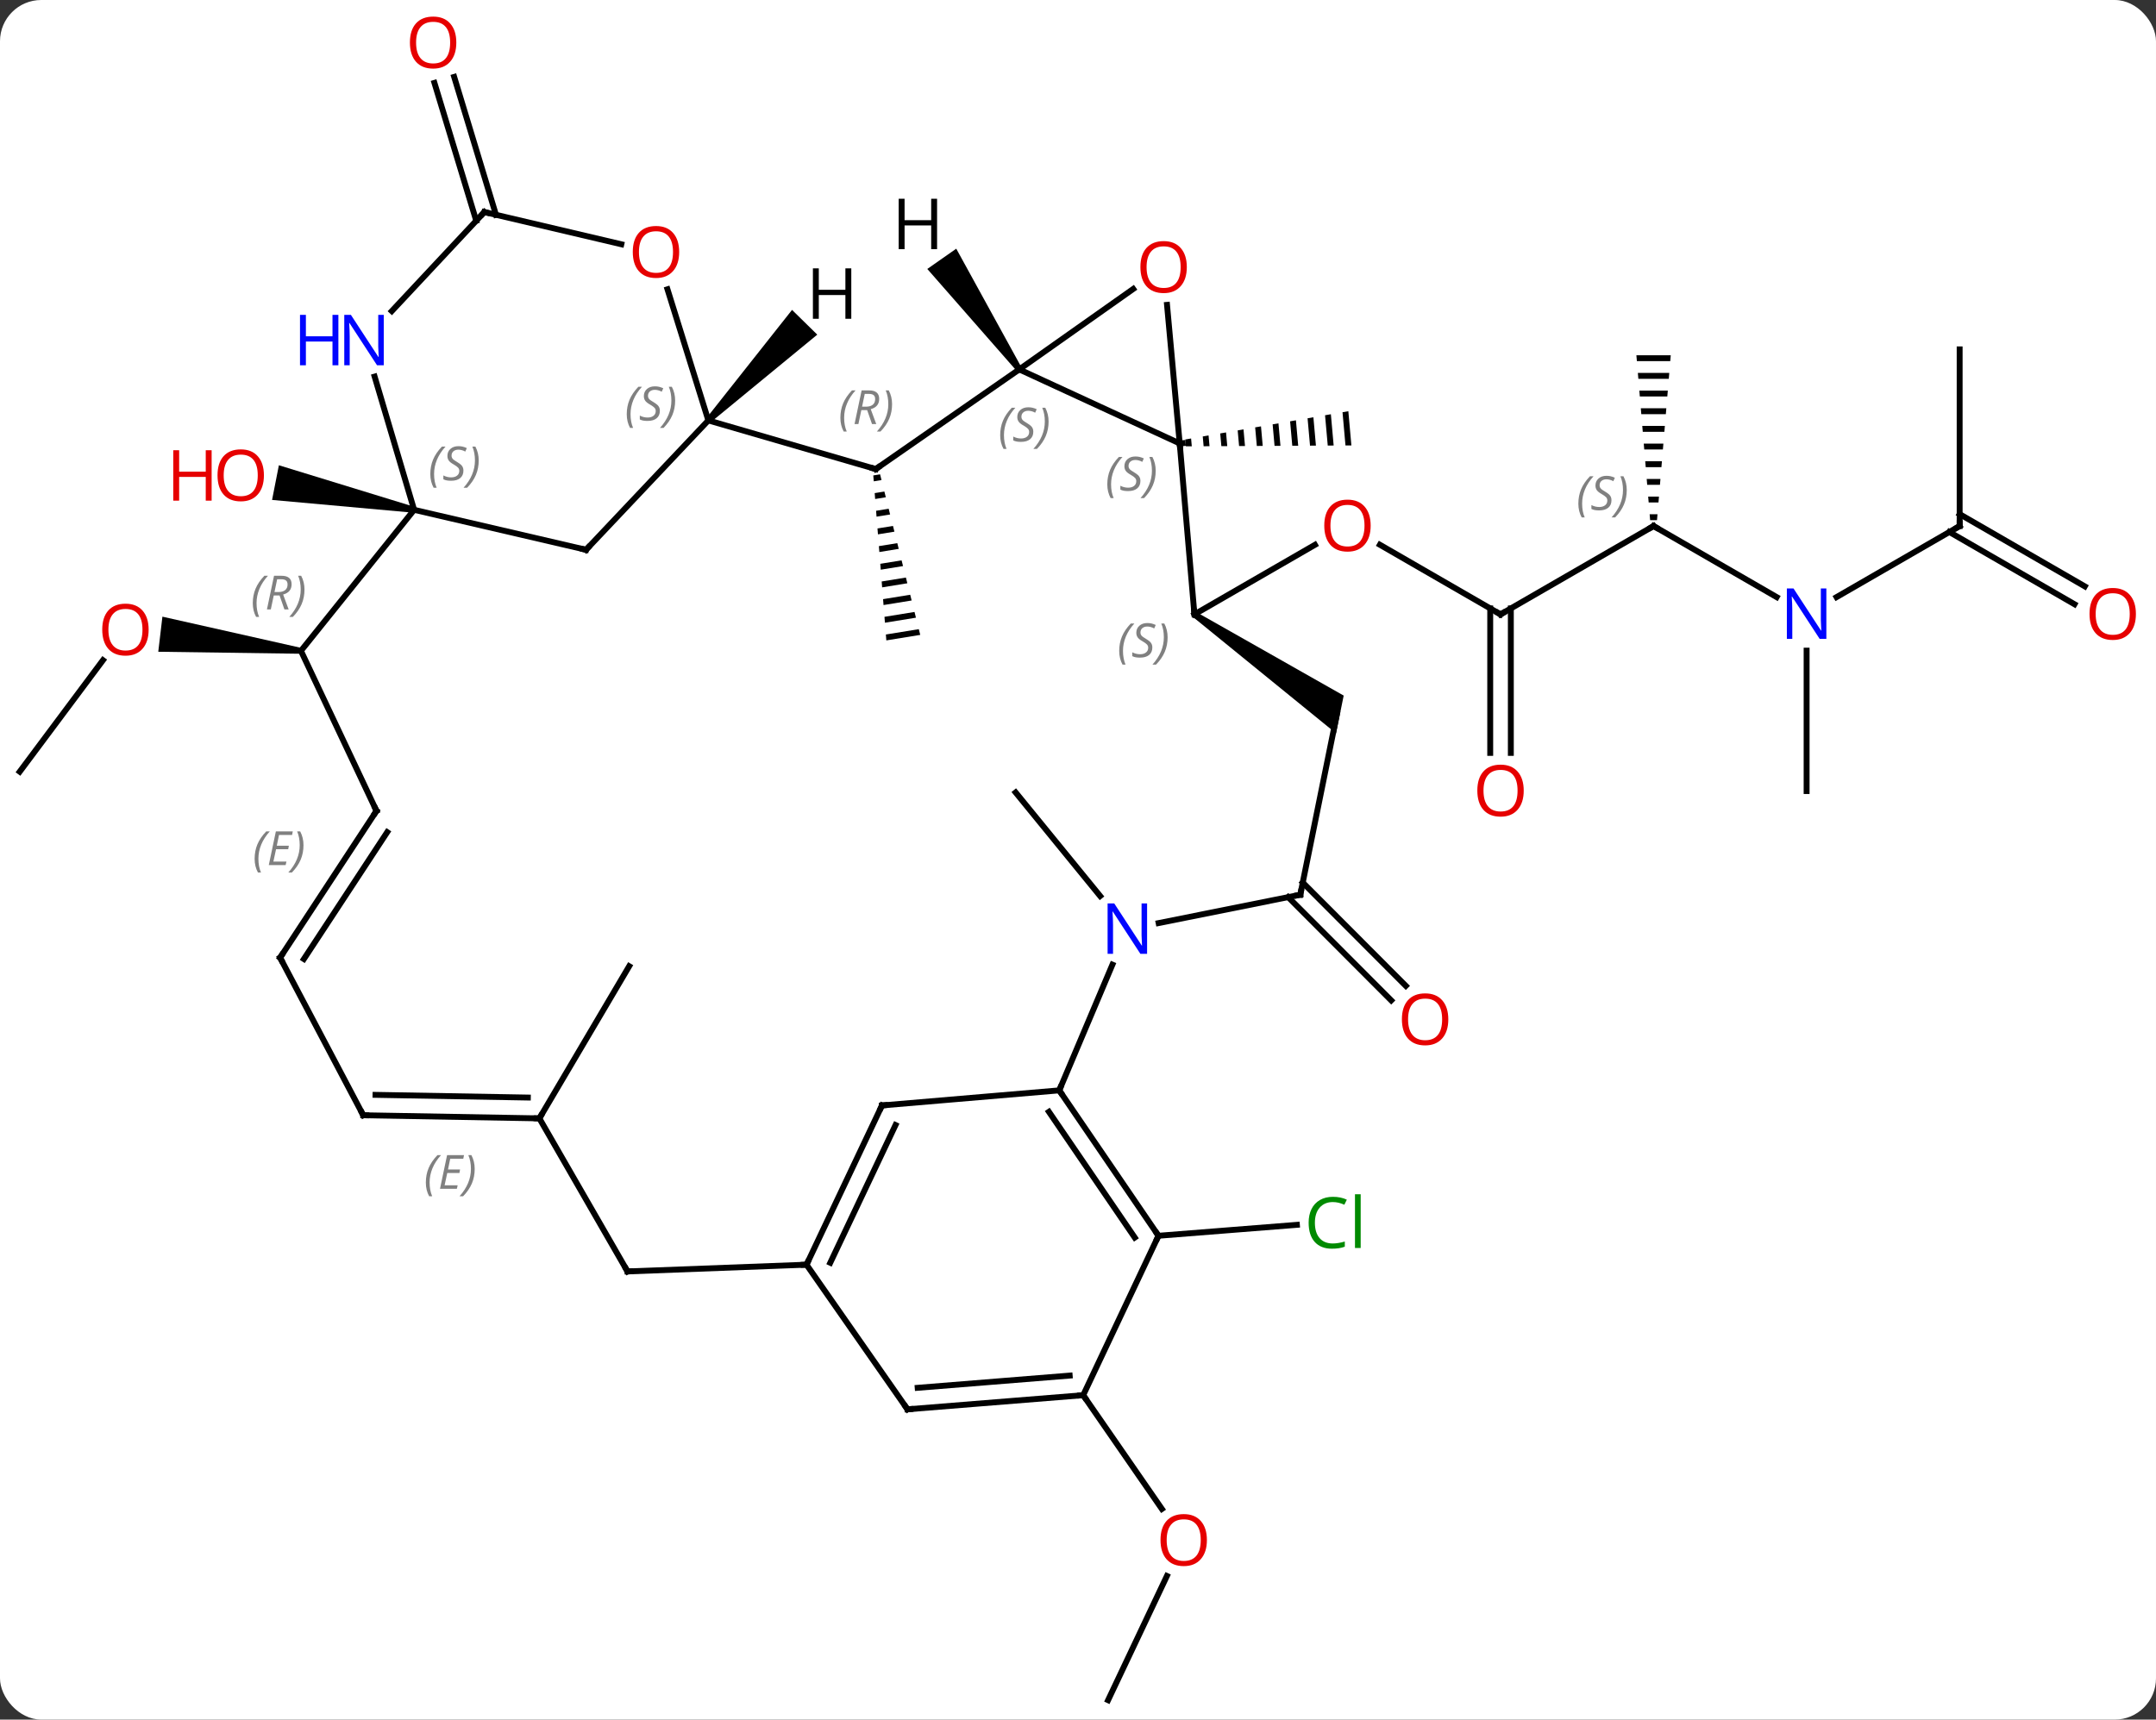 <svg width="366" viewBox="0 0 366 292" style="fill-opacity:1; color-rendering:auto; color-interpolation:auto; text-rendering:auto; stroke:black; stroke-linecap:square; stroke-miterlimit:10; shape-rendering:auto; stroke-opacity:1; fill:black; stroke-dasharray:none; font-weight:normal; stroke-width:1; font-family:'Open Sans'; font-style:normal; stroke-linejoin:miter; font-size:12; stroke-dashoffset:0; image-rendering:auto;" height="292" class="cas-substance-image" xmlns:xlink="http://www.w3.org/1999/xlink" xmlns="http://www.w3.org/2000/svg"><rect x="0" y="0" width="366" height="292" fill="#333333" stroke="none"/><svg class="cas-substance-single-component"><rect y="0" x="0" width="366" stroke="none" ry="7" rx="7" height="292" fill="white" class="cas-substance-group"/><svg y="0" x="0" width="366" viewBox="0 0 366 292" style="fill:black;" height="292" class="cas-substance-single-component-image"><svg><g><g transform="translate(181,148)" style="text-rendering:geometricPrecision; color-rendering:optimizeQuality; color-interpolation:linearRGB; stroke-linecap:butt; image-rendering:optimizeQuality;"><path style="stroke:none;" d="M47.892 -78.173 L46.904 -78.002 L46.904 -78.002 L47.407 -72.358 L47.407 -72.358 L48.411 -72.363 L48.411 -72.363 L47.892 -78.173 ZM44.927 -77.659 L43.938 -77.487 L43.938 -77.487 L44.397 -72.341 L44.397 -72.341 L45.401 -72.347 L45.401 -72.347 L44.927 -77.659 ZM41.961 -77.144 L40.972 -76.973 L40.972 -76.973 L41.387 -72.325 L41.387 -72.325 L42.39 -72.33 L42.39 -72.33 L41.961 -77.144 ZM38.995 -76.63 L38.006 -76.458 L38.006 -76.458 L38.376 -72.308 L38.376 -72.308 L39.38 -72.314 L39.38 -72.314 L38.995 -76.63 ZM36.029 -76.115 L35.04 -75.944 L35.04 -75.944 L35.366 -72.292 L35.366 -72.292 L36.369 -72.297 L36.369 -72.297 L36.029 -76.115 ZM33.063 -75.601 L32.074 -75.43 L32.074 -75.43 L32.356 -72.275 L32.356 -72.275 L33.359 -72.281 L33.359 -72.281 L33.063 -75.601 ZM30.097 -75.087 L29.108 -74.915 L29.108 -74.915 L29.345 -72.259 L29.345 -72.259 L30.349 -72.264 L30.349 -72.264 L30.097 -75.087 ZM27.131 -74.572 L26.142 -74.4 L26.335 -72.242 L26.335 -72.242 L27.338 -72.248 L27.338 -72.248 L27.131 -74.572 ZM24.165 -74.058 L23.177 -73.886 L23.177 -73.886 L23.325 -72.226 L23.325 -72.226 L24.328 -72.231 L24.328 -72.231 L24.165 -74.058 ZM21.199 -73.543 L20.211 -73.372 L20.211 -73.372 L20.314 -72.209 L20.314 -72.209 L21.318 -72.215 L21.318 -72.215 L21.199 -73.543 Z"/><line y2="-43.674" y1="-55.496" x2="73.728" x1="53.251" style="fill:none;"/><line y2="-43.674" y1="-55.485" x2="21.765" x1="42.222" style="fill:none;"/><line y2="-58.674" y1="-43.674" x2="99.708" x1="73.728" style="fill:none;"/><line y2="-20.151" y1="-44.684" x2="71.978" x1="71.978" style="fill:none;"/><line y2="-20.151" y1="-44.684" x2="75.478" x1="75.478" style="fill:none;"/><line y2="-46.609" y1="-58.674" x2="120.604" x1="99.708" style="fill:none;"/><path style="stroke:none;" d="M96.791 -87.674 L96.875 -86.674 L102.541 -86.674 L102.625 -87.674 ZM97.041 -84.674 L97.125 -83.674 L102.291 -83.674 L102.375 -84.674 ZM97.291 -81.674 L97.375 -80.674 L102.041 -80.674 L102.125 -81.674 ZM97.541 -78.674 L97.625 -77.674 L101.791 -77.674 L101.875 -78.674 ZM97.791 -75.674 L97.875 -74.674 L101.541 -74.674 L101.625 -75.674 ZM98.041 -72.674 L98.125 -71.674 L101.291 -71.674 L101.375 -72.674 ZM98.291 -69.674 L98.375 -68.674 L101.041 -68.674 L101.125 -69.674 ZM98.541 -66.674 L98.625 -65.674 L100.791 -65.674 L100.875 -66.674 ZM98.791 -63.674 L98.875 -62.674 L100.541 -62.674 L100.625 -63.674 ZM99.041 -60.674 L99.125 -59.674 L100.291 -59.674 L100.375 -60.674 Z"/><line y2="-58.674" y1="-46.609" x2="151.668" x1="130.772" style="fill:none;"/><line y2="-13.674" y1="-37.518" x2="125.688" x1="125.688" style="fill:none;"/><line y2="-88.674" y1="-58.674" x2="151.668" x1="151.668" style="fill:none;"/><line y2="-45.4" y1="-57.664" x2="171.162" x1="149.918" style="fill:none;"/><line y2="-48.431" y1="-60.695" x2="172.912" x1="151.668" style="fill:none;"/><path style="stroke:none;" d="M-31.6 -67.456 L-32.751 -67.269 L-32.751 -67.269 L-32.672 -66.268 L-32.672 -66.268 L-31.356 -66.482 L-31.356 -66.482 L-31.6 -67.456 ZM-30.869 -64.534 L-32.514 -64.267 L-32.514 -64.267 L-32.435 -63.267 L-32.435 -63.267 L-30.625 -63.561 L-30.625 -63.561 L-30.869 -64.534 ZM-30.138 -61.613 L-32.277 -61.266 L-32.277 -61.266 L-32.198 -60.266 L-32.198 -60.266 L-29.895 -60.64 L-29.895 -60.64 L-30.138 -61.613 ZM-29.407 -58.692 L-32.04 -58.265 L-32.04 -58.265 L-31.961 -57.264 L-31.961 -57.264 L-29.164 -57.719 L-29.164 -57.719 L-29.407 -58.692 ZM-28.677 -55.771 L-31.803 -55.263 L-31.803 -55.263 L-31.724 -54.263 L-31.724 -54.263 L-28.433 -54.798 L-28.677 -55.771 ZM-27.946 -52.85 L-31.566 -52.262 L-31.566 -52.262 L-31.486 -51.262 L-31.486 -51.262 L-27.702 -51.877 L-27.702 -51.877 L-27.946 -52.85 ZM-27.215 -49.929 L-31.328 -49.261 L-31.328 -49.261 L-31.249 -48.261 L-31.249 -48.261 L-26.971 -48.956 L-26.971 -48.956 L-27.215 -49.929 ZM-26.484 -47.008 L-31.091 -46.26 L-31.091 -46.26 L-31.012 -45.259 L-31.012 -45.259 L-26.241 -46.034 L-26.241 -46.034 L-26.484 -47.008 ZM-25.753 -44.087 L-30.854 -43.258 L-30.854 -43.258 L-30.775 -42.258 L-30.775 -42.258 L-25.51 -43.113 L-25.51 -43.113 L-25.753 -44.087 ZM-25.023 -41.166 L-30.617 -40.257 L-30.538 -39.257 L-30.538 -39.257 L-24.779 -40.192 L-24.779 -40.192 L-25.023 -41.166 Z"/><line y2="1.868" y1="19.403" x2="40.153" x1="57.648" style="fill:none;"/><line y2="4.34" y1="21.875" x2="37.675" x1="55.17" style="fill:none;"/><line y2="4.152" y1="-13.437" x2="5.761" x1="-8.586" style="fill:none;"/><path style="stroke:none;" d="M-110.604 -61.919 L-110.796 -60.937 L-134.814 -63.109 L-133.658 -68.996 Z"/><line y2="-110.512" y1="-133.927" x2="-100.156" x1="-107.251" style="fill:none;"/><line y2="-111.527" y1="-134.942" x2="-96.806" x1="-103.901" style="fill:none;"/><line y2="-16.965" y1="-35.894" x2="-177.651" x1="-163.522" style="fill:none;"/><path style="stroke:none;" d="M-129.853 -37.981 L-129.971 -36.989 L-154.133 -37.328 L-153.429 -43.286 Z"/><line y2="61.842" y1="59.985" x2="15.663" x1="39.158" style="fill:none;"/><line y2="140.7" y1="119.609" x2="7.107" x1="17.093" style="fill:none;"/><line y2="88.911" y1="108.232" x2="2.883" x1="16.242" style="fill:none;"/><line y2="41.907" y1="16.068" x2="-89.436" x1="-74.19" style="fill:none;"/><line y2="-85.272" y1="-72.702" x2="-7.974" x1="19.266" style="fill:none;"/><line y2="-43.674" y1="-72.702" x2="21.765" x1="19.266" style="fill:none;"/><line y2="-96.233" y1="-72.702" x2="17.113" x1="19.266" style="fill:none;"/><line y2="-98.933" y1="-85.272" x2="11.374" x1="-7.974" style="fill:none;"/><line y2="-68.349" y1="-85.272" x2="-32.337" x1="-7.974" style="fill:none;"/><path style="stroke:none;" d="M21.479 -43.264 L22.051 -44.084 L47.103 -29.887 L45.803 -23.477 Z"/><line y2="-76.611" y1="-68.349" x2="-60.753" x1="-32.337" style="fill:none;"/><line y2="3.927" y1="-26.781" x2="39.735" x1="45.963" style="fill:none;"/><line y2="-54.642" y1="-76.611" x2="-81.516" x1="-60.753" style="fill:none;"/><line y2="-98.877" y1="-76.611" x2="-67.691" x1="-60.753" style="fill:none;"/><line y2="8.745" y1="3.927" x2="15.69" x1="39.735" style="fill:none;"/><line y2="-61.428" y1="-54.642" x2="-110.7" x1="-81.516" style="fill:none;"/><line y2="-111.99" y1="-106.522" x2="-98.775" x1="-75.526" style="fill:none;"/><line y2="37.152" y1="15.808" x2="-1.182" x1="7.841" style="fill:none;"/><line y2="-37.485" y1="-61.428" x2="-129.912" x1="-110.7" style="fill:none;"/><line y2="-84.055" y1="-61.428" x2="-117.405" x1="-110.7" style="fill:none;"/><line y2="-95.177" y1="-111.99" x2="-114.488" x1="-98.775" style="fill:none;"/><line y2="39.711" y1="37.152" x2="-31.275" x1="-1.182" style="fill:none;"/><line y2="61.842" y1="37.152" x2="15.663" x1="-1.182" style="fill:none;"/><line y2="62.145" y1="40.794" x2="11.633" x1="-2.934" style="fill:none;"/><line y2="-10.305" y1="-37.485" x2="-117.087" x1="-129.912" style="fill:none;"/><line y2="66.753" y1="39.711" x2="-44.085" x1="-31.275" style="fill:none;"/><line y2="66.425" y1="43.036" x2="-40.057" x1="-28.977" style="fill:none;"/><line y2="88.911" y1="61.842" x2="2.883" x1="15.663" style="fill:none;"/><line y2="14.616" y1="-10.305" x2="-133.449" x1="-117.087" style="fill:none;"/><line y2="14.848" y1="-6.695" x2="-129.414" x1="-115.27" style="fill:none;"/></g><g transform="translate(181,148)" style="stroke-linecap:butt; font-size:8.4px; fill:gray; text-rendering:geometricPrecision; image-rendering:optimizeQuality; color-rendering:optimizeQuality; font-family:'Open Sans'; font-style:italic; stroke:gray; color-interpolation:linearRGB;"><path style="stroke:none;" d="M-137.775 -2.169 Q-137.775 -3.497 -137.306 -4.622 Q-136.837 -5.747 -135.806 -6.825 L-135.196 -6.825 Q-136.165 -5.763 -136.65 -4.591 Q-137.134 -3.419 -137.134 -2.184 Q-137.134 -0.856 -136.696 0.159 L-137.212 0.159 Q-137.775 -0.872 -137.775 -2.169 ZM-132.512 -1.106 L-135.371 -1.106 L-134.168 -6.825 L-131.293 -6.825 L-131.418 -6.216 L-133.637 -6.216 L-134.012 -4.388 L-131.965 -4.388 L-132.074 -3.794 L-134.137 -3.794 L-134.59 -1.7 L-132.371 -1.7 L-132.512 -1.106 ZM-129.48 -4.481 Q-129.48 -3.153 -129.957 -2.02 Q-130.433 -0.887 -131.449 0.159 L-132.058 0.159 Q-130.121 -1.997 -130.121 -4.481 Q-130.121 -5.809 -130.558 -6.825 L-130.042 -6.825 Q-129.48 -5.763 -129.48 -4.481 Z"/><line y2="91.311" y1="66.753" x2="-26.949" x1="-44.085" style="fill:none; stroke:black;"/><line y2="67.899" y1="66.753" x2="-74.475" x1="-44.085" style="fill:none; stroke:black;"/><line y2="91.311" y1="88.911" x2="-26.949" x1="2.883" style="fill:none; stroke:black;"/><line y2="87.66" y1="85.584" x2="-25.215" x1="0.588" style="fill:none; stroke:black;"/><line y2="41.379" y1="14.616" x2="-119.337" x1="-133.449" style="fill:none; stroke:black;"/><line y2="41.907" y1="67.899" x2="-89.436" x1="-74.475" style="fill:none; stroke:black;"/><line y2="41.907" y1="41.379" x2="-89.436" x1="-119.337" style="fill:none; stroke:black;"/><line y2="38.372" y1="37.915" x2="-91.395" x1="-117.255" style="fill:none; stroke:black;"/><path style="stroke:none;" d="M-108.71 52.806 Q-108.71 51.477 -108.242 50.352 Q-107.773 49.227 -106.742 48.149 L-106.132 48.149 Q-107.101 49.212 -107.585 50.384 Q-108.07 51.556 -108.07 52.79 Q-108.07 54.118 -107.632 55.134 L-108.148 55.134 Q-108.71 54.102 -108.71 52.806 ZM-103.447 53.868 L-106.307 53.868 L-105.103 48.149 L-102.228 48.149 L-102.353 48.759 L-104.572 48.759 L-104.947 50.587 L-102.9 50.587 L-103.01 51.181 L-105.072 51.181 L-105.525 53.274 L-103.307 53.274 L-103.447 53.868 ZM-100.416 50.493 Q-100.416 51.821 -100.892 52.954 Q-101.369 54.087 -102.384 55.134 L-102.994 55.134 Q-101.056 52.977 -101.056 50.493 Q-101.056 49.165 -101.494 48.149 L-100.978 48.149 Q-100.416 49.212 -100.416 50.493 Z"/><path style="fill:black; stroke:none;" d="M-7.564 -85.559 L-8.384 -84.985 L-23.582 -102.33 L-18.667 -105.771 Z"/><path style="fill:black; stroke:none;" d="M-60.396 -76.261 L-61.11 -76.961 L-46.544 -95.378 L-42.261 -91.176 Z"/></g><g transform="translate(181,148)" style="fill:rgb(230,0,0); text-rendering:geometricPrecision; color-rendering:optimizeQuality; image-rendering:optimizeQuality; font-family:'Open Sans'; stroke:rgb(230,0,0); color-interpolation:linearRGB;"><path style="stroke:none;" d="M51.682 -58.744 Q51.682 -56.682 50.643 -55.502 Q49.604 -54.322 47.761 -54.322 Q45.87 -54.322 44.839 -55.486 Q43.807 -56.651 43.807 -58.76 Q43.807 -60.854 44.839 -62.002 Q45.87 -63.151 47.761 -63.151 Q49.62 -63.151 50.651 -61.979 Q51.682 -60.807 51.682 -58.744 ZM44.854 -58.744 Q44.854 -57.01 45.597 -56.104 Q46.339 -55.197 47.761 -55.197 Q49.182 -55.197 49.909 -56.096 Q50.636 -56.994 50.636 -58.744 Q50.636 -60.479 49.909 -61.369 Q49.182 -62.26 47.761 -62.26 Q46.339 -62.26 45.597 -61.361 Q44.854 -60.463 44.854 -58.744 Z"/></g><g transform="translate(181,148)" style="stroke-linecap:butt; text-rendering:geometricPrecision; color-rendering:optimizeQuality; image-rendering:optimizeQuality; font-family:'Open Sans'; color-interpolation:linearRGB; stroke-miterlimit:5;"><path style="fill:none;" d="M73.295 -43.924 L73.728 -43.674 L74.161 -43.924"/><path style="fill:none;" d="M99.275 -58.424 L99.708 -58.674 L100.141 -58.424"/></g><g transform="translate(181,148)" style="stroke-linecap:butt; font-size:8.4px; fill:gray; text-rendering:geometricPrecision; image-rendering:optimizeQuality; color-rendering:optimizeQuality; font-family:'Open Sans'; font-style:italic; stroke:gray; color-interpolation:linearRGB; stroke-miterlimit:5;"><path style="stroke:none;" d="M86.939 -62.471 Q86.939 -63.799 87.408 -64.924 Q87.877 -66.049 88.908 -67.127 L89.517 -67.127 Q88.549 -66.065 88.064 -64.893 Q87.58 -63.721 87.58 -62.487 Q87.58 -61.158 88.017 -60.143 L87.502 -60.143 Q86.939 -61.174 86.939 -62.471 ZM92.562 -63.065 Q92.562 -62.237 92.015 -61.783 Q91.468 -61.33 90.468 -61.33 Q90.062 -61.33 89.749 -61.385 Q89.437 -61.44 89.156 -61.58 L89.156 -62.237 Q89.781 -61.908 90.484 -61.908 Q91.109 -61.908 91.484 -62.205 Q91.859 -62.502 91.859 -63.018 Q91.859 -63.33 91.656 -63.557 Q91.453 -63.783 90.89 -64.112 Q90.296 -64.44 90.07 -64.768 Q89.843 -65.096 89.843 -65.549 Q89.843 -66.284 90.359 -66.744 Q90.874 -67.205 91.718 -67.205 Q92.093 -67.205 92.429 -67.127 Q92.765 -67.049 93.14 -66.877 L92.874 -66.284 Q92.624 -66.44 92.304 -66.526 Q91.984 -66.612 91.718 -66.612 Q91.187 -66.612 90.867 -66.338 Q90.546 -66.065 90.546 -65.596 Q90.546 -65.393 90.617 -65.244 Q90.687 -65.096 90.828 -64.963 Q90.968 -64.83 91.39 -64.58 Q91.953 -64.237 92.156 -64.041 Q92.359 -63.846 92.46 -63.612 Q92.562 -63.377 92.562 -63.065 ZM95.156 -64.784 Q95.156 -63.455 94.68 -62.323 Q94.203 -61.19 93.188 -60.143 L92.578 -60.143 Q94.516 -62.299 94.516 -64.784 Q94.516 -66.112 94.078 -67.127 L94.594 -67.127 Q95.156 -66.065 95.156 -64.784 Z"/></g><g transform="translate(181,148)" style="stroke-linecap:butt; fill:rgb(230,0,0); text-rendering:geometricPrecision; color-rendering:optimizeQuality; image-rendering:optimizeQuality; font-family:'Open Sans'; stroke:rgb(230,0,0); color-interpolation:linearRGB; stroke-miterlimit:5;"><path style="stroke:none;" d="M77.665 -13.744 Q77.665 -11.682 76.626 -10.502 Q75.587 -9.322 73.744 -9.322 Q71.853 -9.322 70.822 -10.486 Q69.79 -11.651 69.79 -13.76 Q69.79 -15.854 70.822 -17.002 Q71.853 -18.151 73.744 -18.151 Q75.603 -18.151 76.634 -16.979 Q77.665 -15.807 77.665 -13.744 ZM70.837 -13.744 Q70.837 -12.01 71.58 -11.104 Q72.322 -10.197 73.744 -10.197 Q75.165 -10.197 75.892 -11.096 Q76.619 -11.994 76.619 -13.744 Q76.619 -15.479 75.892 -16.369 Q75.165 -17.26 73.744 -17.26 Q72.322 -17.26 71.58 -16.361 Q70.837 -15.463 70.837 -13.744 Z"/><path style="fill:rgb(0,5,255); stroke:none;" d="M129.04 -39.518 L127.899 -39.518 L123.211 -46.705 L123.165 -46.705 Q123.258 -45.44 123.258 -44.393 L123.258 -39.518 L122.336 -39.518 L122.336 -48.08 L123.461 -48.08 L128.133 -40.924 L128.18 -40.924 Q128.18 -41.08 128.133 -41.94 Q128.086 -42.799 128.102 -43.174 L128.102 -48.08 L129.04 -48.08 L129.04 -39.518 Z"/><path style="fill:none; stroke:black;" d="M151.235 -58.424 L151.668 -58.674 L151.668 -59.174"/><path style="stroke:none;" d="M181.589 -43.744 Q181.589 -41.682 180.549 -40.502 Q179.51 -39.322 177.667 -39.322 Q175.776 -39.322 174.745 -40.486 Q173.714 -41.651 173.714 -43.76 Q173.714 -45.854 174.745 -47.002 Q175.776 -48.151 177.667 -48.151 Q179.526 -48.151 180.557 -46.979 Q181.589 -45.807 181.589 -43.744 ZM174.76 -43.744 Q174.76 -42.01 175.503 -41.104 Q176.245 -40.197 177.667 -40.197 Q179.089 -40.197 179.815 -41.096 Q180.542 -41.994 180.542 -43.744 Q180.542 -45.479 179.815 -46.369 Q179.089 -47.26 177.667 -47.26 Q176.245 -47.26 175.503 -46.361 Q174.76 -45.463 174.76 -43.744 Z"/><path style="stroke:none;" d="M64.862 25.094 Q64.862 27.156 63.822 28.336 Q62.783 29.516 60.94 29.516 Q59.049 29.516 58.018 28.352 Q56.986 27.187 56.986 25.078 Q56.986 22.984 58.018 21.836 Q59.049 20.687 60.94 20.687 Q62.799 20.687 63.83 21.859 Q64.862 23.031 64.862 25.094 ZM58.033 25.094 Q58.033 26.828 58.776 27.734 Q59.518 28.641 60.94 28.641 Q62.361 28.641 63.088 27.742 Q63.815 26.844 63.815 25.094 Q63.815 23.359 63.088 22.469 Q62.361 21.578 60.94 21.578 Q59.518 21.578 58.776 22.477 Q58.033 23.375 58.033 25.094 Z"/><path style="stroke:none;" d="M-136.198 -67.282 Q-136.198 -65.22 -137.238 -64.04 Q-138.277 -62.86 -140.12 -62.86 Q-142.011 -62.86 -143.042 -64.025 Q-144.073 -65.189 -144.073 -67.298 Q-144.073 -69.392 -143.042 -70.54 Q-142.011 -71.689 -140.12 -71.689 Q-138.261 -71.689 -137.23 -70.517 Q-136.198 -69.345 -136.198 -67.282 ZM-143.027 -67.282 Q-143.027 -65.548 -142.284 -64.642 Q-141.542 -63.735 -140.12 -63.735 Q-138.698 -63.735 -137.972 -64.634 Q-137.245 -65.532 -137.245 -67.282 Q-137.245 -69.017 -137.972 -69.907 Q-138.698 -70.798 -140.12 -70.798 Q-141.542 -70.798 -142.284 -69.9 Q-143.027 -69.001 -143.027 -67.282 Z"/><path style="stroke:none;" d="M-145.073 -62.985 L-146.073 -62.985 L-146.073 -67.017 L-150.589 -67.017 L-150.589 -62.985 L-151.589 -62.985 L-151.589 -71.548 L-150.589 -71.548 L-150.589 -67.907 L-146.073 -67.907 L-146.073 -71.548 L-145.073 -71.548 L-145.073 -62.985 Z"/><path style="stroke:none;" d="M-103.537 -140.77 Q-103.537 -138.708 -104.577 -137.528 Q-105.616 -136.348 -107.459 -136.348 Q-109.35 -136.348 -110.381 -137.512 Q-111.412 -138.677 -111.412 -140.786 Q-111.412 -142.88 -110.381 -144.028 Q-109.35 -145.177 -107.459 -145.177 Q-105.6 -145.177 -104.569 -144.005 Q-103.537 -142.833 -103.537 -140.77 ZM-110.366 -140.77 Q-110.366 -139.036 -109.623 -138.13 Q-108.881 -137.223 -107.459 -137.223 Q-106.037 -137.223 -105.311 -138.122 Q-104.584 -139.02 -104.584 -140.77 Q-104.584 -142.505 -105.311 -143.395 Q-106.037 -144.286 -107.459 -144.286 Q-108.881 -144.286 -109.623 -143.387 Q-110.366 -142.489 -110.366 -140.77 Z"/><path style="stroke:none;" d="M-155.768 -41.077 Q-155.768 -39.015 -156.807 -37.835 Q-157.846 -36.655 -159.689 -36.655 Q-161.58 -36.655 -162.611 -37.819 Q-163.643 -38.984 -163.643 -41.093 Q-163.643 -43.187 -162.611 -44.335 Q-161.58 -45.484 -159.689 -45.484 Q-157.83 -45.484 -156.799 -44.312 Q-155.768 -43.14 -155.768 -41.077 ZM-162.596 -41.077 Q-162.596 -39.343 -161.853 -38.437 Q-161.111 -37.53 -159.689 -37.53 Q-158.268 -37.53 -157.541 -38.429 Q-156.814 -39.327 -156.814 -41.077 Q-156.814 -42.812 -157.541 -43.702 Q-158.268 -44.593 -159.689 -44.593 Q-161.111 -44.593 -161.853 -43.694 Q-162.596 -42.796 -162.596 -41.077 Z"/><path style="fill:rgb(0,138,0); stroke:none;" d="M45.261 56.119 Q43.855 56.119 43.035 57.056 Q42.215 57.994 42.215 59.634 Q42.215 61.306 43.004 62.228 Q43.793 63.15 45.246 63.15 Q46.152 63.15 47.293 62.822 L47.293 63.697 Q46.402 64.04 45.105 64.04 Q43.215 64.04 42.183 62.884 Q41.152 61.728 41.152 59.619 Q41.152 58.291 41.644 57.298 Q42.136 56.306 43.074 55.767 Q44.011 55.228 45.277 55.228 Q46.621 55.228 47.636 55.712 L47.215 56.572 Q46.23 56.119 45.261 56.119 ZM49.988 63.916 L49.019 63.916 L49.019 54.791 L49.988 54.791 L49.988 63.916 Z"/><path style="stroke:none;" d="M23.881 113.516 Q23.881 115.578 22.842 116.758 Q21.803 117.938 19.96 117.938 Q18.069 117.938 17.038 116.773 Q16.006 115.609 16.006 113.5 Q16.006 111.406 17.038 110.258 Q18.069 109.109 19.96 109.109 Q21.819 109.109 22.85 110.281 Q23.881 111.453 23.881 113.516 ZM17.053 113.516 Q17.053 115.25 17.796 116.156 Q18.538 117.063 19.96 117.063 Q21.381 117.063 22.108 116.164 Q22.835 115.266 22.835 113.516 Q22.835 111.781 22.108 110.891 Q21.381 110 19.96 110 Q18.538 110 17.796 110.898 Q17.053 111.797 17.053 113.516 Z"/><path style="fill:none; stroke:black;" d="M19.764 -72.746 L19.266 -72.702 L19.309 -72.204"/></g><g transform="translate(181,148)" style="stroke-linecap:butt; font-size:8.4px; fill:gray; text-rendering:geometricPrecision; image-rendering:optimizeQuality; color-rendering:optimizeQuality; font-family:'Open Sans'; font-style:italic; stroke:gray; color-interpolation:linearRGB; stroke-miterlimit:5;"><path style="stroke:none;" d="M6.973 -65.752 Q6.973 -67.081 7.442 -68.206 Q7.911 -69.331 8.942 -70.409 L9.552 -70.409 Q8.583 -69.346 8.098 -68.174 Q7.614 -67.002 7.614 -65.768 Q7.614 -64.44 8.052 -63.424 L7.536 -63.424 Q6.973 -64.456 6.973 -65.752 ZM12.596 -66.346 Q12.596 -65.518 12.049 -65.065 Q11.502 -64.612 10.502 -64.612 Q10.096 -64.612 9.784 -64.666 Q9.471 -64.721 9.19 -64.862 L9.19 -65.518 Q9.815 -65.19 10.518 -65.19 Q11.143 -65.19 11.518 -65.487 Q11.893 -65.784 11.893 -66.299 Q11.893 -66.612 11.69 -66.838 Q11.487 -67.065 10.924 -67.393 Q10.33 -67.721 10.104 -68.049 Q9.877 -68.377 9.877 -68.831 Q9.877 -69.565 10.393 -70.026 Q10.909 -70.487 11.752 -70.487 Q12.127 -70.487 12.463 -70.409 Q12.799 -70.331 13.174 -70.159 L12.909 -69.565 Q12.659 -69.721 12.338 -69.807 Q12.018 -69.893 11.752 -69.893 Q11.221 -69.893 10.901 -69.62 Q10.58 -69.346 10.58 -68.877 Q10.58 -68.674 10.651 -68.526 Q10.721 -68.377 10.862 -68.245 Q11.002 -68.112 11.424 -67.862 Q11.987 -67.518 12.19 -67.323 Q12.393 -67.127 12.494 -66.893 Q12.596 -66.659 12.596 -66.346 ZM15.191 -68.065 Q15.191 -66.737 14.714 -65.604 Q14.237 -64.471 13.222 -63.424 L12.612 -63.424 Q14.55 -65.581 14.55 -68.065 Q14.55 -69.393 14.112 -70.409 L14.628 -70.409 Q15.191 -69.346 15.191 -68.065 Z"/><path style="stroke:none;" d="M-11.21 -74.107 Q-11.21 -75.435 -10.741 -76.56 Q-10.272 -77.685 -9.241 -78.763 L-8.632 -78.763 Q-9.6 -77.701 -10.085 -76.529 Q-10.569 -75.357 -10.569 -74.123 Q-10.569 -72.794 -10.132 -71.779 L-10.647 -71.779 Q-11.21 -72.81 -11.21 -74.107 ZM-5.587 -74.701 Q-5.587 -73.873 -6.134 -73.419 Q-6.681 -72.966 -7.681 -72.966 Q-8.087 -72.966 -8.4 -73.021 Q-8.712 -73.076 -8.993 -73.216 L-8.993 -73.873 Q-8.368 -73.544 -7.665 -73.544 Q-7.04 -73.544 -6.665 -73.841 Q-6.29 -74.138 -6.29 -74.654 Q-6.29 -74.966 -6.494 -75.193 Q-6.697 -75.419 -7.259 -75.748 Q-7.853 -76.076 -8.079 -76.404 Q-8.306 -76.732 -8.306 -77.185 Q-8.306 -77.919 -7.79 -78.38 Q-7.275 -78.841 -6.431 -78.841 Q-6.056 -78.841 -5.72 -78.763 Q-5.384 -78.685 -5.009 -78.513 L-5.275 -77.919 Q-5.525 -78.076 -5.845 -78.162 Q-6.165 -78.248 -6.431 -78.248 Q-6.962 -78.248 -7.282 -77.974 Q-7.603 -77.701 -7.603 -77.232 Q-7.603 -77.029 -7.532 -76.88 Q-7.462 -76.732 -7.322 -76.599 Q-7.181 -76.466 -6.759 -76.216 Q-6.197 -75.873 -5.994 -75.677 Q-5.79 -75.482 -5.689 -75.248 Q-5.587 -75.013 -5.587 -74.701 ZM-2.993 -76.419 Q-2.993 -75.091 -3.469 -73.959 Q-3.946 -72.826 -4.962 -71.779 L-5.571 -71.779 Q-3.633 -73.935 -3.633 -76.419 Q-3.633 -77.748 -4.071 -78.763 L-3.555 -78.763 Q-2.993 -77.701 -2.993 -76.419 Z"/><path style="fill:none; stroke:black;" d="M21.722 -44.172 L21.765 -43.674 L22.175 -43.388"/><path style="stroke:none;" d="M8.996 -37.471 Q8.996 -38.799 9.465 -39.924 Q9.934 -41.049 10.965 -42.127 L11.574 -42.127 Q10.606 -41.065 10.121 -39.893 Q9.637 -38.721 9.637 -37.486 Q9.637 -36.158 10.074 -35.143 L9.559 -35.143 Q8.996 -36.174 8.996 -37.471 ZM14.619 -38.065 Q14.619 -37.236 14.072 -36.783 Q13.525 -36.33 12.525 -36.33 Q12.119 -36.33 11.806 -36.385 Q11.494 -36.44 11.213 -36.58 L11.213 -37.236 Q11.838 -36.908 12.541 -36.908 Q13.166 -36.908 13.541 -37.205 Q13.916 -37.502 13.916 -38.018 Q13.916 -38.33 13.713 -38.557 Q13.509 -38.783 12.947 -39.111 Q12.353 -39.44 12.127 -39.768 Q11.9 -40.096 11.9 -40.549 Q11.9 -41.283 12.416 -41.744 Q12.931 -42.205 13.775 -42.205 Q14.15 -42.205 14.486 -42.127 Q14.822 -42.049 15.197 -41.877 L14.931 -41.283 Q14.681 -41.44 14.361 -41.526 Q14.041 -41.611 13.775 -41.611 Q13.244 -41.611 12.924 -41.338 Q12.603 -41.065 12.603 -40.596 Q12.603 -40.393 12.674 -40.244 Q12.744 -40.096 12.884 -39.963 Q13.025 -39.83 13.447 -39.58 Q14.009 -39.236 14.213 -39.041 Q14.416 -38.846 14.517 -38.611 Q14.619 -38.377 14.619 -38.065 ZM17.213 -39.783 Q17.213 -38.455 16.737 -37.322 Q16.26 -36.19 15.245 -35.143 L14.635 -35.143 Q16.573 -37.299 16.573 -39.783 Q16.573 -41.111 16.135 -42.127 L16.651 -42.127 Q17.213 -41.065 17.213 -39.783 Z"/></g><g transform="translate(181,148)" style="stroke-linecap:butt; fill:rgb(230,0,0); text-rendering:geometricPrecision; color-rendering:optimizeQuality; image-rendering:optimizeQuality; font-family:'Open Sans'; stroke:rgb(230,0,0); color-interpolation:linearRGB; stroke-miterlimit:5;"><path style="stroke:none;" d="M20.471 -102.646 Q20.471 -100.584 19.431 -99.404 Q18.392 -98.224 16.549 -98.224 Q14.658 -98.224 13.627 -99.388 Q12.595 -100.553 12.595 -102.662 Q12.595 -104.756 13.627 -105.904 Q14.658 -107.053 16.549 -107.053 Q18.408 -107.053 19.439 -105.881 Q20.471 -104.709 20.471 -102.646 ZM13.642 -102.646 Q13.642 -100.912 14.385 -100.006 Q15.127 -99.099 16.549 -99.099 Q17.971 -99.099 18.697 -99.998 Q19.424 -100.896 19.424 -102.646 Q19.424 -104.381 18.697 -105.271 Q17.971 -106.162 16.549 -106.162 Q15.127 -106.162 14.385 -105.263 Q13.642 -104.365 13.642 -102.646 Z"/><path style="fill:none; stroke:black;" d="M-31.926 -68.634 L-32.337 -68.349 L-32.817 -68.489"/></g><g transform="translate(181,148)" style="stroke-linecap:butt; font-size:8.4px; fill:gray; text-rendering:geometricPrecision; image-rendering:optimizeQuality; color-rendering:optimizeQuality; font-family:'Open Sans'; font-style:italic; stroke:gray; color-interpolation:linearRGB; stroke-miterlimit:5;"><path style="stroke:none;" d="M-38.339 -77.054 Q-38.339 -78.382 -37.871 -79.507 Q-37.402 -80.632 -36.371 -81.71 L-35.761 -81.71 Q-36.73 -80.648 -37.214 -79.476 Q-37.699 -78.304 -37.699 -77.07 Q-37.699 -75.741 -37.261 -74.726 L-37.777 -74.726 Q-38.339 -75.757 -38.339 -77.054 ZM-34.779 -78.366 L-35.279 -75.991 L-35.935 -75.991 L-34.732 -81.71 L-33.482 -81.71 Q-31.748 -81.71 -31.748 -80.273 Q-31.748 -78.913 -33.185 -78.523 L-32.248 -75.991 L-32.967 -75.991 L-33.795 -78.366 L-34.779 -78.366 ZM-34.201 -81.116 Q-34.592 -79.195 -34.654 -78.945 L-33.998 -78.945 Q-33.248 -78.945 -32.842 -79.273 Q-32.435 -79.601 -32.435 -80.226 Q-32.435 -80.695 -32.693 -80.905 Q-32.951 -81.116 -33.545 -81.116 L-34.201 -81.116 ZM-29.562 -79.366 Q-29.562 -78.038 -30.039 -76.905 Q-30.515 -75.773 -31.531 -74.726 L-32.14 -74.726 Q-30.203 -76.882 -30.203 -79.366 Q-30.203 -80.695 -30.64 -81.71 L-30.125 -81.71 Q-29.562 -80.648 -29.562 -79.366 Z"/><path style="stroke:none;" d="M-74.604 -77.664 Q-74.604 -78.992 -74.135 -80.117 Q-73.666 -81.242 -72.635 -82.32 L-72.026 -82.32 Q-72.994 -81.258 -73.479 -80.086 Q-73.963 -78.914 -73.963 -77.68 Q-73.963 -76.351 -73.526 -75.336 L-74.041 -75.336 Q-74.604 -76.367 -74.604 -77.664 ZM-68.981 -78.258 Q-68.981 -77.43 -69.528 -76.976 Q-70.075 -76.523 -71.075 -76.523 Q-71.481 -76.523 -71.794 -76.578 Q-72.106 -76.633 -72.387 -76.773 L-72.387 -77.43 Q-71.762 -77.101 -71.059 -77.101 Q-70.434 -77.101 -70.059 -77.398 Q-69.684 -77.695 -69.684 -78.211 Q-69.684 -78.523 -69.887 -78.75 Q-70.091 -78.976 -70.653 -79.305 Q-71.247 -79.633 -71.473 -79.961 Q-71.7 -80.289 -71.7 -80.742 Q-71.7 -81.476 -71.184 -81.937 Q-70.669 -82.398 -69.825 -82.398 Q-69.45 -82.398 -69.114 -82.32 Q-68.778 -82.242 -68.403 -82.07 L-68.669 -81.476 Q-68.919 -81.633 -69.239 -81.719 Q-69.559 -81.805 -69.825 -81.805 Q-70.356 -81.805 -70.677 -81.531 Q-70.997 -81.258 -70.997 -80.789 Q-70.997 -80.586 -70.927 -80.437 Q-70.856 -80.289 -70.716 -80.156 Q-70.575 -80.023 -70.153 -79.773 Q-69.591 -79.43 -69.387 -79.234 Q-69.184 -79.039 -69.083 -78.805 Q-68.981 -78.57 -68.981 -78.258 ZM-66.387 -79.976 Q-66.387 -78.648 -66.863 -77.515 Q-67.34 -76.383 -68.355 -75.336 L-68.965 -75.336 Q-67.027 -77.492 -67.027 -79.976 Q-67.027 -81.305 -67.465 -82.32 L-66.949 -82.32 Q-66.387 -81.258 -66.387 -79.976 Z"/><path style="fill:none; stroke:black;" d="M39.834 3.437 L39.735 3.927 L39.245 4.025"/><path style="fill:none; stroke:black;" d="M-81.173 -55.005 L-81.516 -54.642 L-82.003 -54.755"/></g><g transform="translate(181,148)" style="stroke-linecap:butt; fill:rgb(230,0,0); text-rendering:geometricPrecision; color-rendering:optimizeQuality; image-rendering:optimizeQuality; font-family:'Open Sans'; stroke:rgb(230,0,0); color-interpolation:linearRGB; stroke-miterlimit:5;"><path style="stroke:none;" d="M-65.704 -105.208 Q-65.704 -103.146 -66.744 -101.966 Q-67.783 -100.786 -69.626 -100.786 Q-71.517 -100.786 -72.548 -101.951 Q-73.579 -103.115 -73.579 -105.224 Q-73.579 -107.318 -72.548 -108.466 Q-71.517 -109.615 -69.626 -109.615 Q-67.767 -109.615 -66.736 -108.443 Q-65.704 -107.271 -65.704 -105.208 ZM-72.533 -105.208 Q-72.533 -103.474 -71.79 -102.568 Q-71.048 -101.661 -69.626 -101.661 Q-68.204 -101.661 -67.478 -102.56 Q-66.751 -103.458 -66.751 -105.208 Q-66.751 -106.943 -67.478 -107.833 Q-68.204 -108.724 -69.626 -108.724 Q-71.048 -108.724 -71.79 -107.826 Q-72.533 -106.927 -72.533 -105.208 Z"/><path style="fill:rgb(0,5,255); stroke:none;" d="M13.729 13.966 L12.588 13.966 L7.9 6.779 L7.854 6.779 Q7.947 8.044 7.947 9.091 L7.947 13.966 L7.025 13.966 L7.025 5.404 L8.15 5.404 L12.822 12.56 L12.869 12.56 Q12.869 12.404 12.822 11.544 Q12.775 10.685 12.791 10.31 L12.791 5.404 L13.729 5.404 L13.729 13.966 Z"/></g><g transform="translate(181,148)" style="stroke-linecap:butt; font-size:8.4px; fill:gray; text-rendering:geometricPrecision; image-rendering:optimizeQuality; color-rendering:optimizeQuality; font-family:'Open Sans'; font-style:italic; stroke:gray; color-interpolation:linearRGB; stroke-miterlimit:5;"><path style="stroke:none;" d="M-107.951 -67.504 Q-107.951 -68.832 -107.483 -69.957 Q-107.014 -71.082 -105.983 -72.16 L-105.373 -72.16 Q-106.342 -71.097 -106.826 -69.925 Q-107.311 -68.754 -107.311 -67.519 Q-107.311 -66.191 -106.873 -65.175 L-107.389 -65.175 Q-107.951 -66.207 -107.951 -67.504 ZM-102.329 -68.097 Q-102.329 -67.269 -102.876 -66.816 Q-103.423 -66.363 -104.423 -66.363 Q-104.829 -66.363 -105.141 -66.418 Q-105.454 -66.472 -105.735 -66.613 L-105.735 -67.269 Q-105.11 -66.941 -104.407 -66.941 Q-103.782 -66.941 -103.407 -67.238 Q-103.032 -67.535 -103.032 -68.05 Q-103.032 -68.363 -103.235 -68.59 Q-103.438 -68.816 -104.001 -69.144 Q-104.594 -69.472 -104.821 -69.8 Q-105.048 -70.129 -105.048 -70.582 Q-105.048 -71.316 -104.532 -71.777 Q-104.016 -72.238 -103.173 -72.238 Q-102.798 -72.238 -102.462 -72.16 Q-102.126 -72.082 -101.751 -71.91 L-102.016 -71.316 Q-102.266 -71.472 -102.587 -71.558 Q-102.907 -71.644 -103.173 -71.644 Q-103.704 -71.644 -104.024 -71.371 Q-104.344 -71.097 -104.344 -70.629 Q-104.344 -70.425 -104.274 -70.277 Q-104.204 -70.129 -104.063 -69.996 Q-103.923 -69.863 -103.501 -69.613 Q-102.938 -69.269 -102.735 -69.074 Q-102.532 -68.879 -102.43 -68.644 Q-102.329 -68.41 -102.329 -68.097 ZM-99.734 -69.816 Q-99.734 -68.488 -100.211 -67.355 Q-100.687 -66.222 -101.703 -65.175 L-102.312 -65.175 Q-100.375 -67.332 -100.375 -69.816 Q-100.375 -71.144 -100.812 -72.16 L-100.297 -72.16 Q-99.734 -71.097 -99.734 -69.816 Z"/><path style="fill:none; stroke:black;" d="M-98.288 -111.876 L-98.775 -111.99 L-99.116 -111.625"/><path style="fill:none; stroke:black;" d="M-0.9 37.565 L-1.182 37.152 L-0.987 36.691"/><path style="stroke:none;" d="M-138.088 -45.576 Q-138.088 -46.904 -137.619 -48.029 Q-137.151 -49.154 -136.119 -50.232 L-135.51 -50.232 Q-136.479 -49.17 -136.963 -47.998 Q-137.448 -46.826 -137.448 -45.592 Q-137.448 -44.263 -137.01 -43.248 L-137.526 -43.248 Q-138.088 -44.279 -138.088 -45.576 ZM-134.528 -46.888 L-135.028 -44.513 L-135.685 -44.513 L-134.481 -50.232 L-133.231 -50.232 Q-131.497 -50.232 -131.497 -48.795 Q-131.497 -47.435 -132.935 -47.045 L-131.997 -44.513 L-132.716 -44.513 L-133.544 -46.888 L-134.528 -46.888 ZM-133.95 -49.638 Q-134.341 -47.717 -134.403 -47.467 L-133.747 -47.467 Q-132.997 -47.467 -132.591 -47.795 Q-132.185 -48.123 -132.185 -48.748 Q-132.185 -49.217 -132.442 -49.427 Q-132.7 -49.638 -133.294 -49.638 L-133.95 -49.638 ZM-129.311 -47.888 Q-129.311 -46.56 -129.788 -45.427 Q-130.264 -44.295 -131.28 -43.248 L-131.889 -43.248 Q-129.952 -45.404 -129.952 -47.888 Q-129.952 -49.217 -130.389 -50.232 L-129.874 -50.232 Q-129.311 -49.17 -129.311 -47.888 Z"/></g><g transform="translate(181,148)" style="stroke-linecap:butt; fill:rgb(0,5,255); text-rendering:geometricPrecision; color-rendering:optimizeQuality; image-rendering:optimizeQuality; font-family:'Open Sans'; stroke:rgb(0,5,255); color-interpolation:linearRGB; stroke-miterlimit:5;"><path style="stroke:none;" d="M-115.853 -85.973 L-116.994 -85.973 L-121.682 -93.16 L-121.728 -93.16 Q-121.635 -91.895 -121.635 -90.848 L-121.635 -85.973 L-122.557 -85.973 L-122.557 -94.535 L-121.432 -94.535 L-116.76 -87.379 L-116.713 -87.379 Q-116.713 -87.535 -116.76 -88.395 Q-116.807 -89.254 -116.791 -89.629 L-116.791 -94.535 L-115.853 -94.535 L-115.853 -85.973 Z"/><path style="stroke:none;" d="M-123.557 -85.973 L-124.557 -85.973 L-124.557 -90.004 L-129.072 -90.004 L-129.072 -85.973 L-130.072 -85.973 L-130.072 -94.535 L-129.072 -94.535 L-129.072 -90.895 L-124.557 -90.895 L-124.557 -94.535 L-123.557 -94.535 L-123.557 -85.973 Z"/><path style="fill:none; stroke:black;" d="M-30.777 39.669 L-31.275 39.711 L-31.489 40.163"/><path style="fill:none; stroke:black;" d="M15.381 61.429 L15.663 61.842 L15.45 62.294"/><path style="fill:none; stroke:black;" d="M-117.3 -10.757 L-117.087 -10.305 L-117.361 -9.887"/><path style="fill:none; stroke:black;" d="M-43.871 66.301 L-44.085 66.753 L-44.585 66.772"/><path style="fill:none; stroke:black;" d="M2.385 88.951 L2.883 88.911 L3.167 89.322"/><path style="fill:none; stroke:black;" d="M-133.175 14.198 L-133.449 14.616 L-133.216 15.058"/><path style="fill:none; stroke:black;" d="M-27.235 90.901 L-26.949 91.311 L-26.451 91.271"/><path style="fill:none; stroke:black;" d="M-73.975 67.88 L-74.475 67.899 L-74.724 67.466"/><path style="fill:none; stroke:black;" d="M-119.57 40.937 L-119.337 41.379 L-118.837 41.388"/><path style="fill:none; stroke:black;" d="M-89.936 41.898 L-89.436 41.907 L-89.182 41.476"/><path style="fill:black; stroke:none;" d="M-21.924 -105.689 L-22.924 -105.689 L-22.924 -109.72 L-27.44 -109.72 L-27.44 -105.689 L-28.44 -105.689 L-28.44 -114.251 L-27.44 -114.251 L-27.44 -110.611 L-22.924 -110.611 L-22.924 -114.251 L-21.924 -114.251 L-21.924 -105.689 Z"/><path style="fill:black; stroke:none;" d="M-36.486 -93.869 L-37.486 -93.869 L-37.486 -97.9 L-42.002 -97.9 L-42.002 -93.869 L-43.002 -93.869 L-43.002 -102.431 L-42.002 -102.431 L-42.002 -98.791 L-37.486 -98.791 L-37.486 -102.431 L-36.486 -102.431 L-36.486 -93.869 Z"/></g></g></svg></svg></svg></svg>